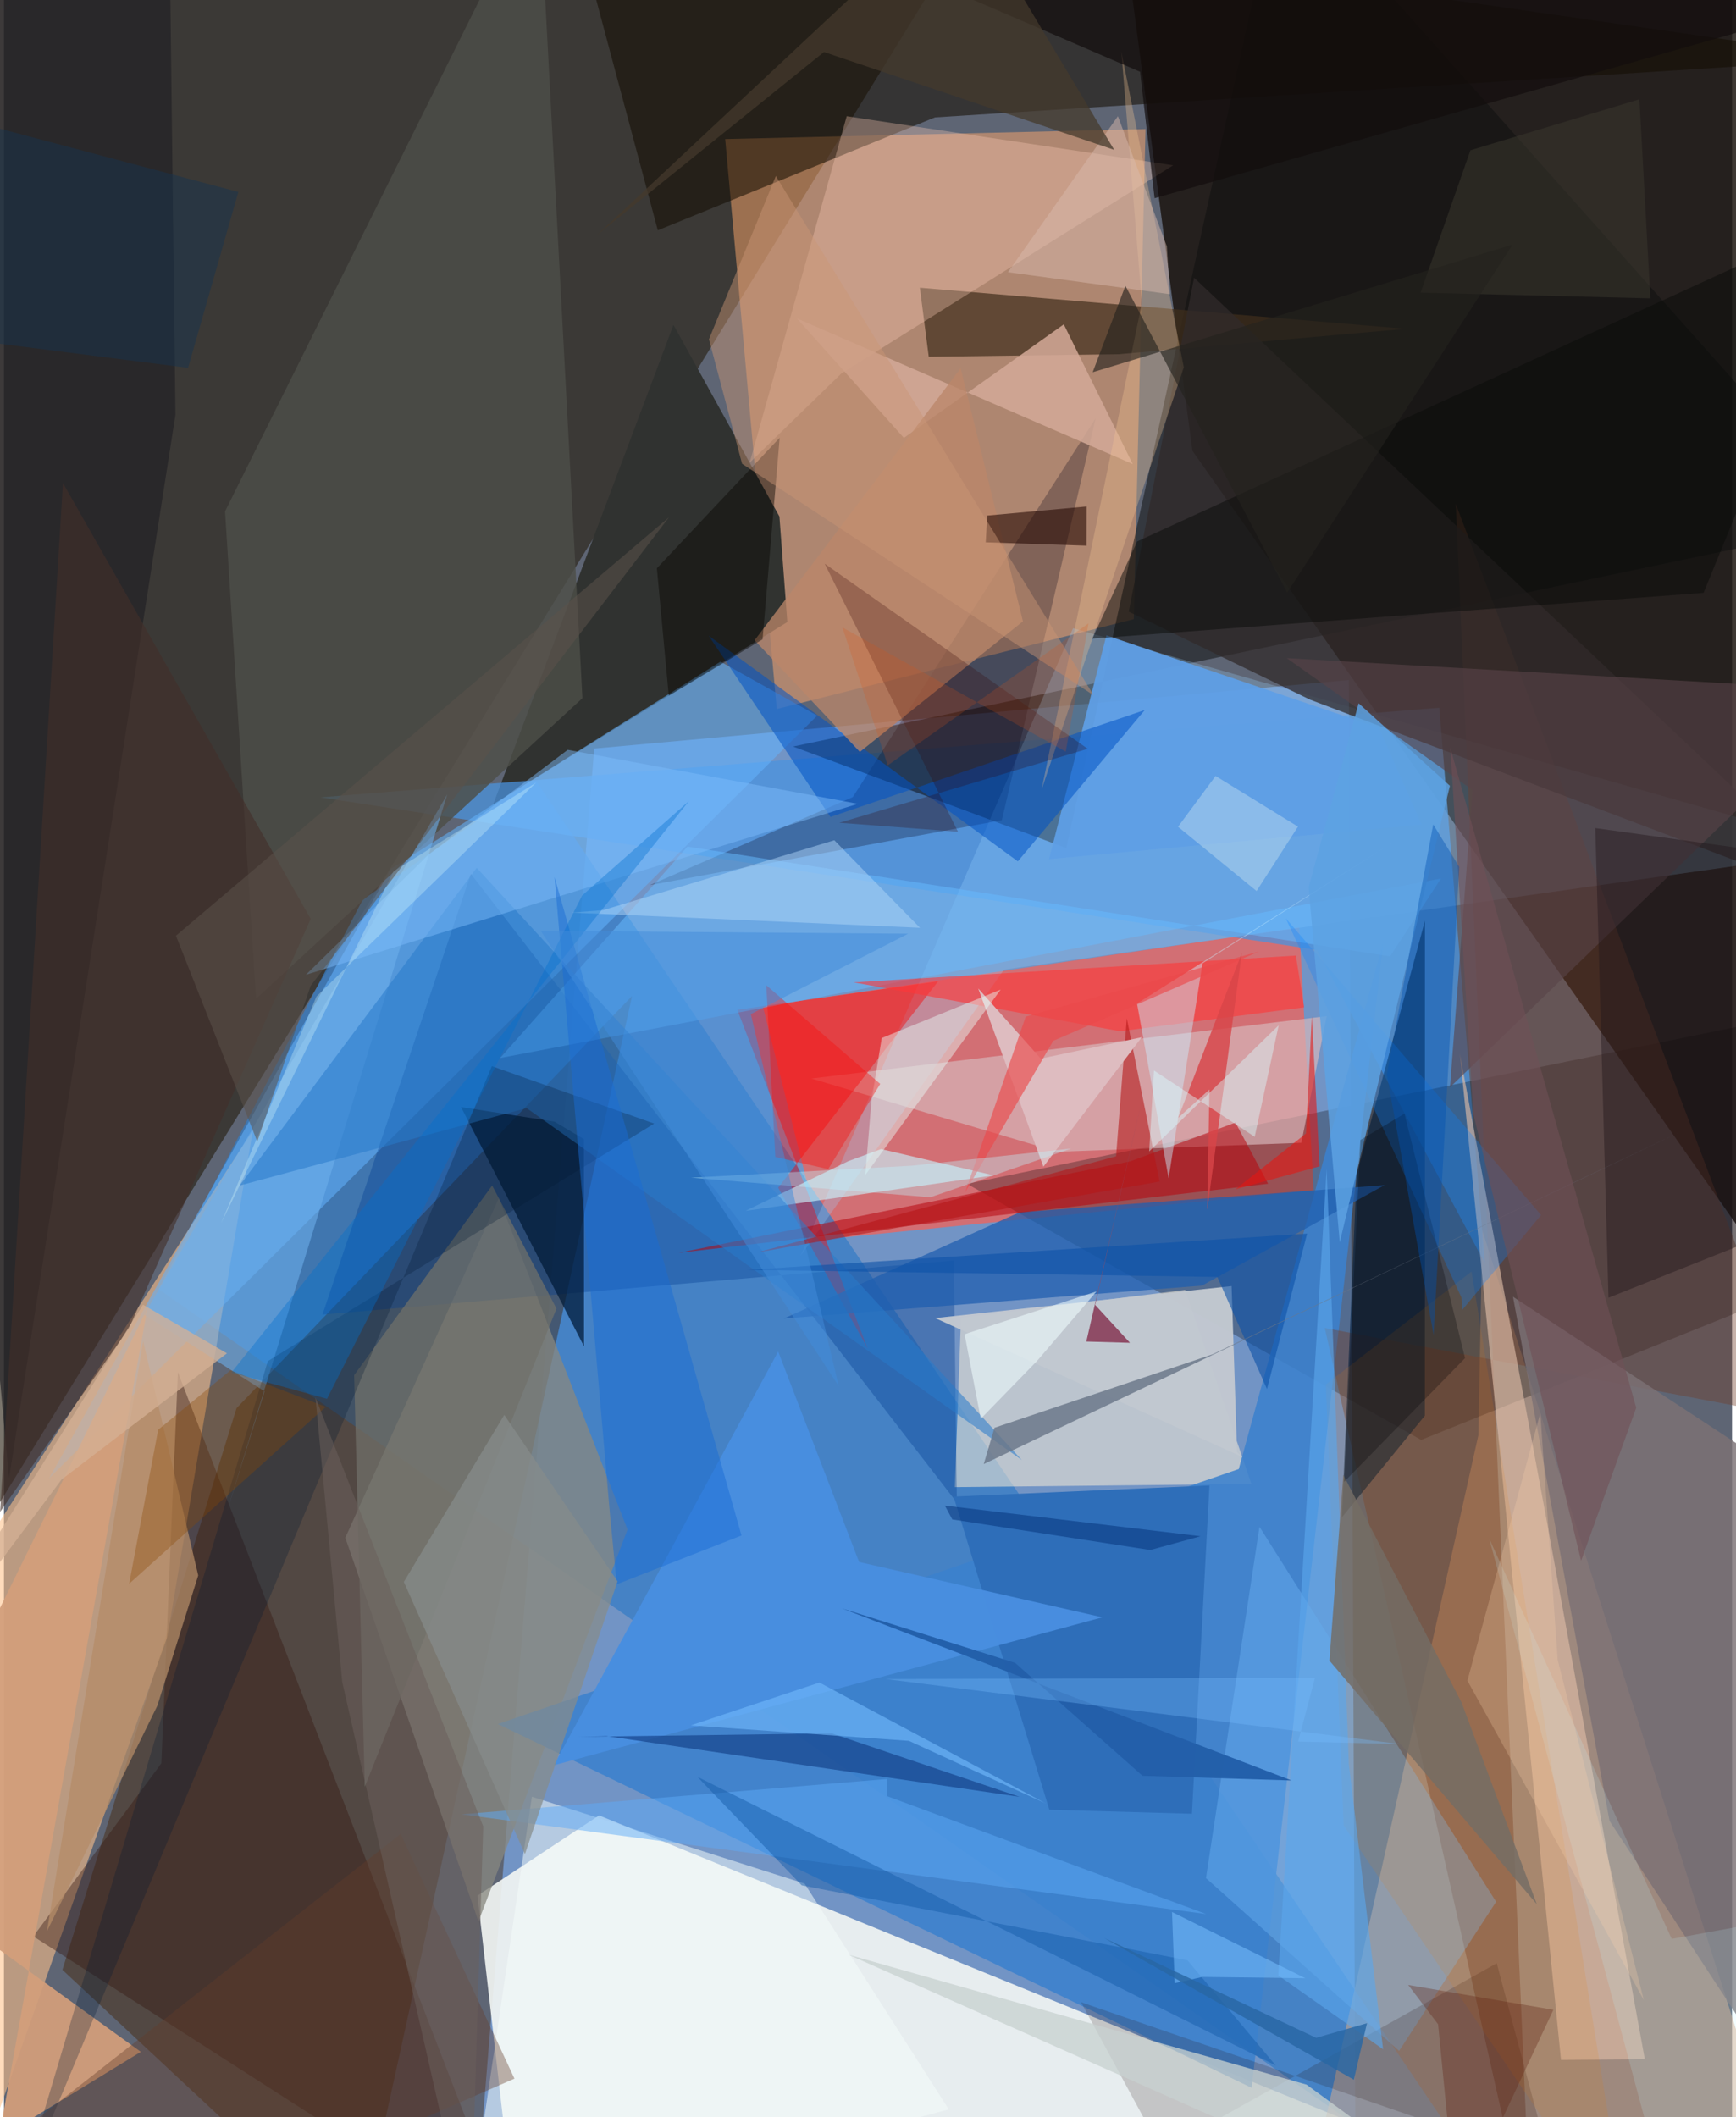 <svg xmlns="http://www.w3.org/2000/svg" width="228" height="278" viewBox="0 0 836 1024"><path fill="#5e6574" d="M0 0h836v1024H0z"/><path fill="#789fd8" fill-opacity=".804" d="M226.73 1086l427.266-.42-3.342-756.69-365.102 33.176z"/><path fill="#1a130f" fill-opacity=".843" d="M884.2-62L898 677.456 574.924 218.004l-36.537-275.85z"/><path fill="#261e0f" fill-opacity=".612" d="M-62 755.985L-47.002-62l497.78 53.32-476.156 773.346z"/><path fill="#f1f5f2" fill-opacity=".914" d="M755.157 1068.547l-509.027-2.762-17.058-148.941 58.83-38.805z"/><path fill="#ea6661" fill-opacity=".8" d="M367.138 486.74l259.508-38.221 6.922 127.122-238.133 23.908z"/><path fill="#ffa86c" fill-opacity=".494" d="M552.256 62.434l-203.343 4.828 24.943 275.668 172.75-43.454z"/><path fill="#357dc5" fill-opacity=".733" d="M173.547 435.172L74.882 623.54 737.18 1086 257.27 377.52z"/><path fill="#422203" fill-opacity=".427" d="M171.133 1086L303.85 481.724 112.511 681.089 28.283 952.74z"/><path fill="#fec18b" fill-opacity=".573" d="M79.084 791.483L-25.53 1086-62 828.411l182.412-281.677z"/><path fill="#dbaa88" fill-opacity=".518" d="M713.278 694.217l1.92-99.03 139.868 440.3L625.739 1086z"/><path fill="#303230" fill-opacity=".988" d="M375.148 249.8l3.822 51.059-142.291 88.175 87.21-231.883z"/><path fill="#4993df" fill-opacity=".737" d="M635.28 459.511l81.152 151.457-22.064-268.658-541.357 43.334z"/><path fill="#0f1011" fill-opacity=".522" d="M381.743 361.075L898 252.745 617.718-62 513.933 410.182z"/><path fill-opacity=".271" d="M465.865 572.554l219.732 123.892 197.853-79.711L898 484.518z"/><path fill="#88887f" fill-opacity=".761" d="M165.13 743.753l64.437 185.592 72.106-189.55-62.263-160.244z"/><path fill="#fcf0d6" fill-opacity=".522" d="M571.41 623.878l32.086 93.841-143.506 1.551 2.991-81.846z"/><path fill="#3c81cd" fill-opacity=".878" d="M667.27 455.696L597.353 710.53l-358.43 123.326 364.673 175.946z"/><path fill="#62b2fe" fill-opacity=".549" d="M21.821 715.01l165.322-294.794 159.475-100.2 46.807 26.097z"/><path fill="#150e02" fill-opacity=".557" d="M897.712 28.391L269.982-62l46.333 173.391 134.087-54.614z"/><path fill="#9ad2ff" fill-opacity=".271" d="M483.8 468.982l409.667-58.08-376.28-107.04L385.312 607.56z"/><path fill="#d7b7ba" fill-opacity=".675" d="M509.633 557.079l118.006-4.338 12.3-61.28-249.363 30.174z"/><path fill="#723d28" fill-opacity=".4" d="M869.532 685.949L702.366 243.727 738.959 1086l-99.997-443.702z"/><path fill="#3f2e1c" fill-opacity=".698" d="M447.382 172.536l91.867-1.22 139.01-12.266-235.179-19.898z"/><path fill="#debca6" fill-opacity=".639" d="M793.802 996.008l-40.552.288-48.932-486.712 42.812 230.204z"/><path fill="#36180f" fill-opacity=".404" d="M84.155 663.689l-8.012 189.165-61.937 83.701L247.112 1086z"/><path fill="#003d91" fill-opacity=".353" d="M225.88 422.68L154.086 635.8l305.428-26.122 1.459 117.047z"/><path fill="#4d4e48" fill-opacity=".824" d="M258.784-57.754L106.96 247.335l14.975 235.772 157.91-145.43z"/><path fill="#f8080b" fill-opacity=".447" d="M451.94 474.585l-77.39 99.84 43.333 77.911-63.118-163.948z"/><path fill="#d29e7b" fill-opacity=".937" d="M-2.502 1034.378l68.721-41.965L-62 899.82 69.394 632.823z"/><path fill="#312a2a" fill-opacity=".741" d="M544.135 295.856l31.621-161.534L898 439.062 631.812 338.388z"/><path fill="#060015" fill-opacity=".263" d="M528.114 202.373L410.646 385.526 312.4 428.115l170.364-31.423z"/><path fill="#001b39" fill-opacity=".592" d="M687.438 445.307l-33.065 122.736-7.098 165.813 40.119-49.134z"/><path fill="#1f5fb0" fill-opacity=".741" d="M579.573 621.803l88.363-48.625-176.61 13.136-113.968 51.398z"/><path fill="#ffceb8" fill-opacity=".325" d="M407.7 56.205l-46.967 167.592 44.4-43.18L565.611 79.962z"/><path fill="#78c1ff" fill-opacity=".333" d="M581.508 908.366l25.884-169.908 114.473 181.36-46.931 72.125z"/><path fill="#67baff" fill-opacity=".51" d="M695.198 424.895l-24.624 37.694-339.879-53.114-90.666 102.24z"/><path fill="#001a36" fill-opacity=".722" d="M266.311 542.485l14.233 8.448.068 100.268-59.49-115.76z"/><path fill="#2e6eb9" d="M574.714 877.243l8.48-158.778-123.808 5.385 46.342 151.444z"/><path fill="#b7040c" fill-opacity=".537" d="M326.438 605.955l218.38-44.233 50.948-18.778 15.799 29.582z"/><path fill="#222125" fill-opacity=".69" d="M-62 14.943L79.762-62l3.202 262.637L2.458 715.1z"/><path fill="#d3a997" fill-opacity=".859" d="M435.357 211.798l77.364-54.92 33.343 67.571-162.455-70.442z"/><path fill="#584448" fill-opacity=".612" d="M620.582 318.315L898 334.189 699.545 525.877l10.925-143.76z"/><path fill="#caf3fb" fill-opacity=".631" d="M358.676 585.665l49.895-24.104 15.741-5.792 54.493 12.71z"/><path fill="#5f9ee5" fill-opacity=".941" d="M533.348 307.29l131.825 44.692 20.695 46.874-180.292 16.659z"/><path fill="#fd3739" fill-opacity=".608" d="M411.06 475.14l213.931-12.959 3.999 25.046-89.076 11.552z"/><path fill="#220b00" fill-opacity=".173" d="M747.984 1046.405l-226.918-78.002 38.902 71.805 162.199-90.668z"/><path fill="#7c7175" fill-opacity=".824" d="M730.03 627.187l46.696 253.531 100.02 152.705-.546-310.362z"/><path fill="#488edf" fill-opacity=".988" d="M531.405 782.242l-117.71-26.75-39.15-101.81-108.528 200.113z"/><path fill="#ccefff" fill-opacity=".447" d="M548.146 485.353l15.282 84.511 16.393-103.933 93.97-59.697z"/><path fill="#6caeea" fill-opacity=".592" d="M214.44 384.247L67.84 635.86l58.24 37.1-18.136 57.984z"/><path fill="#0054c5" fill-opacity=".533" d="M340.92 307.463l149.562 109.134 61.415-73.184-152.058 51.722z"/><path fill="#287aca" fill-opacity=".549" d="M252.852 535.947l-138.837 37.46 114.688-153.674L492.4 706.16z"/><path fill="#f2c393" fill-opacity=".322" d="M570.788 177.663L540.551 24.77l9.945 121.83-48.52 235.32z"/><path fill="#0a0c0a" fill-opacity=".486" d="M898 101.456L548.239 261.85l-21.709 47.049 295.698-22.157z"/><path fill="#bb8669" fill-opacity=".761" d="M363.134 309.68l99.68-131.567 30.145 122.408-78.899 63.16z"/><path fill="#ef7800" fill-opacity=".125" d="M639.495 669.6l70.484-54.613L786.25 1086 648.08 882.94z"/><path fill="#c2c8d0" fill-opacity=".973" d="M593.904 622.032l2.639 80.352 2.721 2.382-148.788-67.256z"/><path fill="#240802" fill-opacity=".576" d="M523.798 244.956l-.077 18.97-48.763-1.618.697-12.942z"/><path fill="#0c84ff" fill-opacity=".286" d="M705.081 627.524l.43 5.994 38.098-45.847-123.508-143.515z"/><path fill="#b41617" fill-opacity=".576" d="M364.457 605.75l194.596-34.294-15.86-78.964-5.19 66.783z"/><path fill="#7cbcfb" fill-opacity=".475" d="M413.08 388.78l-267.011 82.674 59.318-58.077 67.36-50.71z"/><path fill="#144189" fill-opacity=".667" d="M291.508 839.69l-13.816.364 122.814-1.672 90.855 30.69z"/><path fill="#71716a" fill-opacity=".722" d="M267.3 632.919l-31.122-59.544-66.758 91.738 5.121 199.102z"/><path fill="#b58c68" fill-opacity=".737" d="M20.802 934.063l46.535-285.42 26.65 113.325-19.76 62.971z"/><path fill="#f5fcfb" fill-opacity=".51" d="M457.055 1020.221l-69.73-109.198-131.928-42.012-31.735 213.975z"/><path fill="#001932" fill-opacity=".267" d="M127.638 658.334L6.718 1063.803l229.31-548.152 78.538 27.782z"/><path fill="#5daaf6" fill-opacity=".494" d="M581.605 925.747l-154.518-57.076.3-8.253-206.033 17.093z"/><path fill="#22171b" fill-opacity=".443" d="M872.667 414.717l-102.82-14.187 6.38 227.135 108.616-43.205z"/><path fill="#b3d7f8" fill-opacity=".478" d="M289.871 440.198l111.838-33.792 41.437 42.323-168.555-7.328z"/><path fill="#422e29" fill-opacity=".608" d="M28.541 233.62L-1.863 731.237l62.312-88.746 87.94-198.056z"/><path fill="#0c52a7" fill-opacity=".592" d="M586.986 617.605l24.031 54.213 19.417-75.142-270.9 17.52z"/><path fill="#ddbcc0" fill-opacity=".992" d="M550.427 501.687l-48.866 10.316-30.251-33.944 31.539 86.22z"/><path fill="#e9fdf9" fill-opacity=".447" d="M419.697 532.308l4.951-30.255 57.54-23.423-65.51 89.674z"/><path fill="#080602" fill-opacity=".447" d="M375.279 211.732l-59.415 63.115 5.763 61.659 45.368-27.263z"/><path fill="#d9bbae" fill-opacity=".49" d="M485.722 131.643l78.342 10.643-1.501-23.163-23.664-62.92z"/><path fill="#196bd4" fill-opacity=".486" d="M356.805 742.66l-90.471-318.535 26.91 309.018 3.219 33.12z"/><path fill="#5aa7eb" fill-opacity=".62" d="M667.191 991.162l-16.578-137.997-10.724-287.795-23.382 390.064z"/><path fill="#f70e0c" fill-opacity=".388" d="M368.796 476.522l4.381 83.048 25.56 5.912 25.178-41.243z"/><path fill="#ea494a" fill-opacity=".639" d="M607.065 460.24l-99.424 43.163-42.649 73.278 29.291-84.957z"/><path fill="#643e2c" fill-opacity=".384" d="M-13.579 1048.063L62.09 1086l184.864-80.647-55.04-118.313z"/><path fill="#340100" fill-opacity=".247" d="M461.547 402.292l-57.424-4.35 120.194-35.763-127.26-89.542z"/><path fill="#746d65" fill-opacity=".827" d="M705.14 823.415l-57.206-110.074-6.711 89.84 100.34 117.826z"/><path fill="#0070ce" fill-opacity=".369" d="M279.71 433.125l51.709-45.716L110.01 663.846l46.284 12.693z"/><path fill="#cb9775" fill-opacity=".455" d="M373.418 85.117l153.705 251.149-170.041-111.962-16.025-60.193z"/><path fill="#d4b195" fill-opacity=".753" d="M27.86 715.594L-62 836.06 67.276 631.053l40.599 23.503z"/><path fill="#6a7789" fill-opacity=".827" d="M473.992 708.135l5.198-17.581 105.39-35.472 226.274-107.595z"/><path fill="#d84548" fill-opacity=".82" d="M568.002 540.748l15.17-13.803-1.045 58.177 16.73-124.212z"/><path fill="#c8d1d0" fill-opacity=".765" d="M408.581 945.42l312.224 138.558 15.751 2.022-106.422-77.76z"/><path fill="#5da2e2" fill-opacity=".839" d="M699.509 380.052l-44.165-39.9-24.17 88.972 15.04 171.752z"/><path fill="#878c8b" fill-opacity=".729" d="M252.032 896.757l-58.584-131.642 48.594-80.762 54.812 80.473z"/><path fill="#bef6ff" fill-opacity=".169" d="M718.53 744.177L810.119 1086 898 921.173l-91.19 16.606z"/><path fill="#884804" fill-opacity=".337" d="M74.612 691.521l-14.046 74.48 95.149-85.56-46.13-17.679z"/><path fill="#5f2315" fill-opacity=".329" d="M749.567 972.067l-46.67 99.687-9.114-92.695-14.44-19.01z"/><path fill="#e51613" fill-opacity=".573" d="M629.891 548.232l-34.104 26.963 40.701-11.087-3.781-72.668z"/><path fill="#71b8fc" fill-opacity=".624" d="M394.5 813.788l-62.243 20.725 105.535 7.482 66.29 30.308z"/><path fill="#cde4f1" fill-opacity=".408" d="M567.986 399.878l18.17-24.575 39.853 24.513-20.03 31.134z"/><path fill="#bff5ff" fill-opacity=".373" d="M448.154 579.086l68.157-23.581-76.973 8.292-106.918 5.798z"/><path fill="#3b3930" fill-opacity=".498" d="M685.323 141.55l24.11-68.876 81.754-24.648 5.289 96.265z"/><path fill="#e2fffd" fill-opacity=".29" d="M105.08 591.559l83.363-170.134 68.96-42.869-106.19 103.383z"/><path fill="#145ba9" fill-opacity=".475" d="M572.57 948.141L385.911 911.85l-50.455-52.495 279.835 139.68z"/><path fill="#235faa" fill-opacity=".988" d="M622.896 861.134l-72.116-2.261-61.574-54.59-83.935-26.403z"/><path fill="#428cd9" fill-opacity=".51" d="M259.662 450.199l177.799 1.403-76.154 38.899 42.533 179.925z"/><path fill="#8f4c66" fill-opacity=".996" d="M544.737 649.477l-16.852-18.35 24.017-105.167-28.28 122.902z"/><path fill="#75bdfd" fill-opacity=".557" d="M579.824 956.167l49.745.62-64.489-32.016 1.293 34.42z"/><path fill="#130e0d" fill-opacity=".71" d="M556.64 95.868l-7.005-61.156-156.973-67.647L898-1.167z"/><path fill="#dbfdff" fill-opacity=".435" d="M616.673 495.906l-11.599 53.938-48.723-32.08-2.334 39.168z"/><path fill="#24221e" fill-opacity=".624" d="M542.526 138.223L526.69 180.03l203.16-61.725L620.793 286.66z"/><path fill="#effdff" fill-opacity=".561" d="M472.549 686.22l-7.828-40.905 63.837-20.7-28.714 33.546z"/><path fill="#000107" fill-opacity=".267" d="M648.365 716.7l7.842-165.323 21.326-12.754 29.303 118.248z"/><path fill="#705057" fill-opacity=".592" d="M710.814 538.577l52.16 216.336L789.65 680.9l-89.943-319.198z"/><path fill="#443a2c" fill-opacity=".737" d="M537.103 72.479l-74.088-123.62-176.253 164.938 109.935-88.64z"/><path fill="#173350" fill-opacity=".471" d="M89.087 177.903l24.318-85.067-128.792-34.13-27.034 102.386z"/><path fill="#04337a" fill-opacity=".522" d="M458.793 734.902l-3.618-6.696 123.72 14.827-24.337 6.66z"/><path fill="#6b605b" fill-opacity=".529" d="M231.865 883.383l-81.16-207.478 12.938 137.618L225.613 1086z"/><path fill="#5c524b" fill-opacity=".541" d="M83.21 452.575l238.551-202.424-173.38 226.624-25.838 75.35z"/><path fill="#7abfff" fill-opacity=".318" d="M634.251 811.465l-207.695.626 249.025 31.471-49.485-1.217z"/><path fill="#0052b0" fill-opacity=".408" d="M691.433 398.749l12.59 20.536-12.404 226.424-22.61-126.03z"/><path fill="#ffd6b1" fill-opacity=".235" d="M707.974 812.853l35.262-129.328L751.66 802.9l41.65 164.415z"/><path fill="#2967a3" fill-opacity=".82" d="M532.195 937.327l120.842 68.56 6.357-27.34-24.593 7.077z"/><path fill="#d95216" fill-opacity=".208" d="M513.671 363.564l-108.053-60.1 21.929 66.712 97.145-68.67z"/></svg>